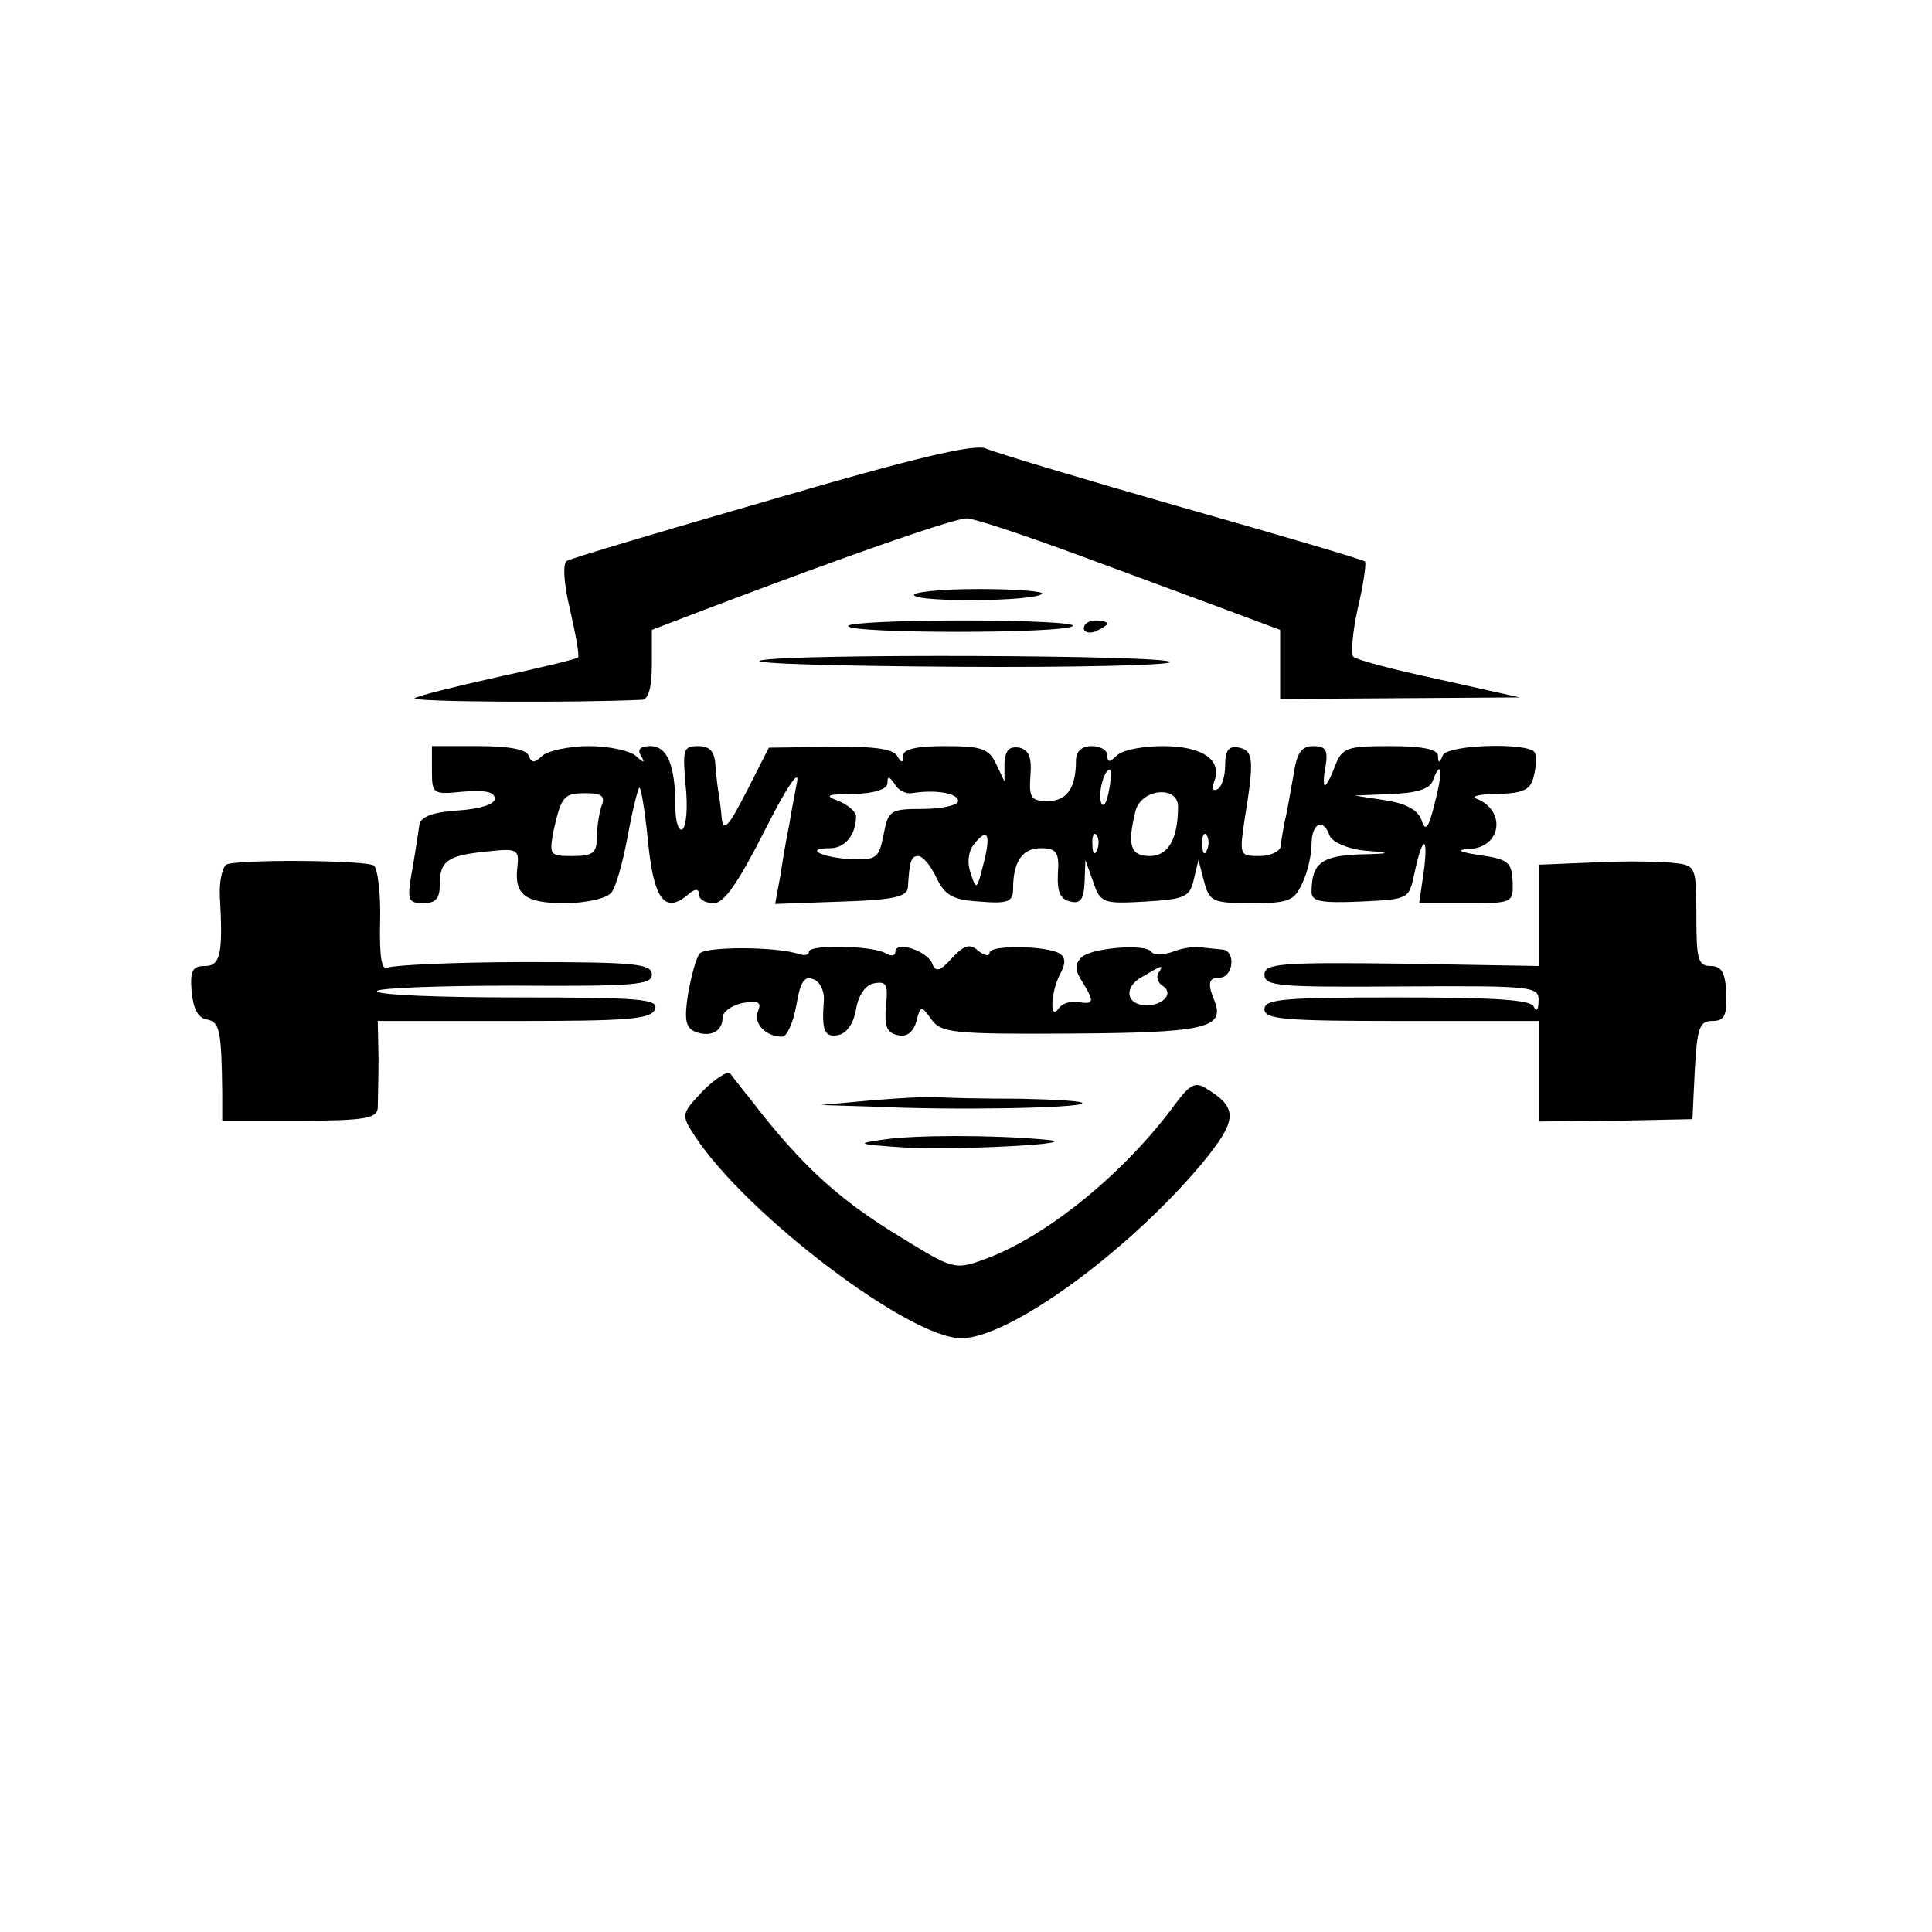 <?xml version="1.0" standalone="no"?>
<!DOCTYPE svg PUBLIC "-//W3C//DTD SVG 20010904//EN"
 "http://www.w3.org/TR/2001/REC-SVG-20010904/DTD/svg10.dtd">
<svg version="1.0" xmlns="http://www.w3.org/2000/svg"
 width="246pt" height="246pt" viewBox="0 0 246 246"
 preserveAspectRatio="xMidYMid meet">
<g transform="translate(0,246) scale(0.1,-0.1)"
fill="#000000" stroke="none">
<path d="M983 1824 c-139 -40 -256 -75 -261 -78 -6 -3 -4 -30 4 -63 7 -31 12
-58 10 -60 -1 -2 -47 -13 -102 -25 -54 -12 -102 -24 -106 -27 -5 -5 208 -6
290 -2 8 1 12 17 12 45 l0 44 68 26 c187 71 317 116 333 116 9 0 72 -21 140
-46 68 -25 154 -57 192 -71 l67 -25 0 -44 0 -44 153 1 152 1 -103 23 c-56 12
-106 25 -109 29 -3 3 -1 31 6 62 7 30 11 57 9 59 -1 2 -106 33 -233 69 -126
36 -239 70 -250 75 -14 6 -91 -12 -272 -65z"/>
<path d="M1164 1702 c6 -9 153 -8 163 2 3 3 -33 6 -81 6 -48 0 -85 -4 -82 -8z"/>
<path d="M1080 1663 c0 -10 276 -10 286 0 4 4 -59 7 -139 7 -81 0 -147 -3
-147 -7z"/>
<path d="M1380 1660 c0 -5 7 -7 15 -4 8 4 15 8 15 10 0 2 -7 4 -15 4 -8 0 -15
-4 -15 -10z"/>
<path d="M968 1619 c-13 -4 100 -7 250 -8 149 -1 272 2 272 6 0 9 -488 11
-522 2z"/>
<path d="M550 1479 c0 -30 1 -31 40 -27 27 2 40 0 40 -9 0 -7 -18 -13 -47 -15
-32 -2 -47 -8 -49 -18 -1 -8 -5 -34 -9 -57 -7 -39 -6 -43 14 -43 16 0 21 6 21
24 0 30 10 37 62 42 36 4 39 2 37 -18 -5 -37 9 -48 60 -48 27 0 53 6 59 13 6
6 15 39 21 71 6 33 13 61 15 63 2 2 7 -28 11 -67 7 -74 21 -94 50 -70 10 9 15
9 15 1 0 -6 8 -11 19 -11 13 0 31 26 65 93 26 52 44 79 41 62 -3 -16 -8 -41
-10 -55 -3 -14 -8 -42 -11 -63 l-7 -38 84 3 c66 2 84 6 85 18 2 33 4 40 13 40
6 0 16 -12 23 -27 11 -23 21 -29 56 -31 36 -3 42 0 42 17 0 34 12 51 35 51 20
0 24 -5 22 -32 -1 -24 3 -33 16 -36 13 -3 17 3 18 25 l1 28 10 -28 c9 -27 13
-28 66 -25 51 3 57 6 62 28 l6 25 7 -27 c7 -26 11 -28 61 -28 47 0 54 3 64 25
7 14 12 37 12 50 0 27 15 34 23 11 3 -8 23 -17 44 -19 36 -3 36 -4 -8 -5 -47
-2 -59 -12 -59 -48 0 -12 13 -14 62 -12 62 3 62 3 69 36 10 48 18 50 12 3 l-6
-41 60 0 c59 0 60 0 59 28 -1 24 -6 28 -41 33 -27 4 -32 7 -14 8 41 2 47 49 9
64 -8 3 4 6 26 6 34 1 43 5 47 23 3 12 4 25 1 30 -8 13 -112 10 -117 -4 -4
-10 -6 -10 -6 0 -1 8 -20 12 -61 12 -55 0 -61 -2 -70 -25 -5 -14 -11 -25 -13
-25 -2 0 -2 11 1 25 3 20 0 25 -16 25 -15 0 -21 -9 -25 -37 -4 -21 -8 -47 -11
-58 -2 -11 -5 -26 -5 -32 -1 -7 -13 -13 -27 -13 -26 0 -26 1 -19 48 12 74 11
86 -7 90 -13 3 -18 -3 -18 -22 0 -14 -4 -28 -10 -31 -6 -3 -7 1 -4 10 11 27
-15 45 -65 45 -26 0 -52 -5 -59 -12 -9 -9 -12 -9 -12 0 0 7 -9 12 -20 12 -13
0 -20 -7 -20 -19 0 -35 -12 -51 -36 -51 -21 0 -24 4 -22 32 2 24 -2 33 -14 36
-13 2 -18 -3 -19 -20 l0 -23 -11 23 c-9 19 -19 22 -65 22 -36 0 -53 -4 -53
-12 0 -10 -2 -10 -8 0 -6 9 -33 12 -86 11 l-77 -1 -29 -57 c-22 -43 -29 -51
-31 -33 -1 12 -3 27 -4 32 -1 6 -3 21 -4 35 -1 18 -7 25 -22 25 -19 0 -20 -4
-16 -50 3 -27 1 -52 -4 -56 -5 -3 -9 10 -9 28 0 53 -10 78 -32 78 -12 0 -17
-4 -12 -12 6 -10 4 -10 -7 0 -7 6 -34 12 -59 12 -25 0 -52 -6 -59 -12 -11 -10
-14 -10 -18 0 -3 8 -26 12 -64 12 l-59 0 0 -31z m862 -26 c-3 -16 -7 -22 -10
-15 -4 13 4 42 11 42 2 0 2 -12 -1 -27z m415 -15 c-8 -33 -12 -38 -17 -22 -5
13 -20 21 -46 25 l-39 6 46 2 c31 1 49 6 53 16 11 30 14 14 3 -27z m-666 12
c30 5 59 0 59 -10 0 -5 -20 -10 -45 -10 -42 0 -44 -2 -50 -33 -6 -30 -9 -32
-41 -31 -38 2 -61 14 -27 14 19 0 33 17 33 41 0 5 -10 14 -22 19 -19 7 -16 9
20 9 26 1 42 6 42 14 0 9 2 9 9 -1 4 -8 14 -13 22 -12z m-395 -16 c-3 -9 -6
-27 -6 -40 0 -20 -5 -24 -31 -24 -29 0 -30 1 -24 33 10 44 13 47 42 47 19 0
24 -4 19 -16z m734 -1 c0 -42 -13 -63 -36 -63 -25 0 -29 14 -18 58 8 28 54 32
54 5z m-248 -74 c-8 -32 -9 -33 -16 -11 -5 14 -3 29 5 38 17 21 21 11 11 -27z
m145 19 c-3 -8 -6 -5 -6 6 -1 11 2 17 5 13 3 -3 4 -12 1 -19z m140 0 c-3 -8
-6 -5 -6 6 -1 11 2 17 5 13 3 -3 4 -12 1 -19z"/>
<path d="M288 1359 c-5 -4 -9 -22 -8 -40 4 -73 1 -89 -19 -89 -16 0 -19 -6
-17 -32 2 -22 8 -34 19 -36 17 -3 19 -14 20 -93 l0 -36 98 0 c83 0 99 3 100
16 0 9 1 37 1 64 l-1 47 173 0 c145 0 175 2 180 15 5 13 -19 15 -174 15 -99 0
-180 3 -180 8 0 4 79 7 175 7 153 -1 175 1 175 14 0 14 -21 16 -162 16 -90 0
-168 -4 -174 -7 -8 -5 -11 13 -10 58 1 36 -3 68 -8 72 -13 7 -176 8 -188 1z"/>
<path d="M2033 1362 l-73 -3 0 -64 0 -65 -175 3 c-156 2 -175 0 -175 -14 0
-15 20 -16 175 -15 169 1 175 0 174 -19 0 -11 -3 -14 -6 -7 -3 9 -48 12 -174
12 -144 0 -169 -2 -169 -15 0 -13 26 -15 175 -15 l175 0 0 -64 0 -64 98 1 97
2 3 63 c3 53 6 62 22 62 16 0 19 7 18 35 -1 27 -6 35 -20 35 -16 0 -18 9 -18
64 0 62 -1 64 -27 67 -16 2 -61 3 -100 1z"/>
<path d="M891 1246 c-5 -6 -11 -30 -15 -52 -5 -33 -3 -43 10 -48 19 -7 34 1
34 18 0 8 12 16 26 19 20 3 24 1 19 -11 -6 -15 10 -32 31 -32 6 0 14 18 18 40
5 30 10 38 22 33 8 -3 14 -15 13 -27 -3 -39 1 -47 18 -44 11 2 20 15 23 33 3
18 12 31 23 33 16 3 18 -2 15 -29 -2 -26 1 -34 15 -37 12 -3 20 4 24 18 5 20
6 20 19 2 12 -17 27 -19 178 -18 169 1 195 7 183 40 -10 24 -8 31 5 31 19 0
22 35 4 36 -9 1 -22 2 -28 3 -7 1 -23 -1 -35 -6 -12 -4 -24 -4 -27 0 -7 11
-77 5 -89 -7 -9 -9 -8 -17 1 -31 16 -26 15 -29 -5 -26 -10 2 -21 -2 -25 -8
-12 -17 -10 22 2 44 7 13 7 21 -1 26 -17 10 -89 11 -89 1 0 -5 -6 -4 -14 2
-11 10 -18 8 -34 -9 -15 -17 -21 -18 -25 -7 -6 16 -47 30 -47 15 0 -5 -5 -6
-12 -2 -16 10 -98 12 -98 2 0 -4 -6 -5 -12 -3 -29 10 -119 10 -127 1z m584
-25 c-3 -5 -1 -12 5 -16 15 -9 2 -25 -20 -25 -26 0 -30 23 -6 36 27 16 28 16
21 5z"/>
<path d="M895 1071 c-28 -30 -28 -30 -10 -58 66 -100 273 -257 339 -257 61 0
212 110 306 222 46 56 47 71 6 96 -14 9 -21 5 -39 -19 -65 -89 -166 -171 -245
-199 -36 -13 -39 -12 -104 28 -76 46 -120 86 -175 154 -20 26 -40 50 -43 55
-3 4 -19 -6 -35 -22z"/>
<path d="M1110 1059 l-65 -6 65 -2 c104 -5 262 -2 268 4 3 3 -33 5 -79 6 -46
0 -93 1 -104 2 -11 1 -49 -1 -85 -4z"/>
<path d="M1125 1009 c-36 -5 -34 -6 25 -10 69 -4 240 5 180 10 -66 6 -165 6
-205 0z"/>
</g>
</svg>
